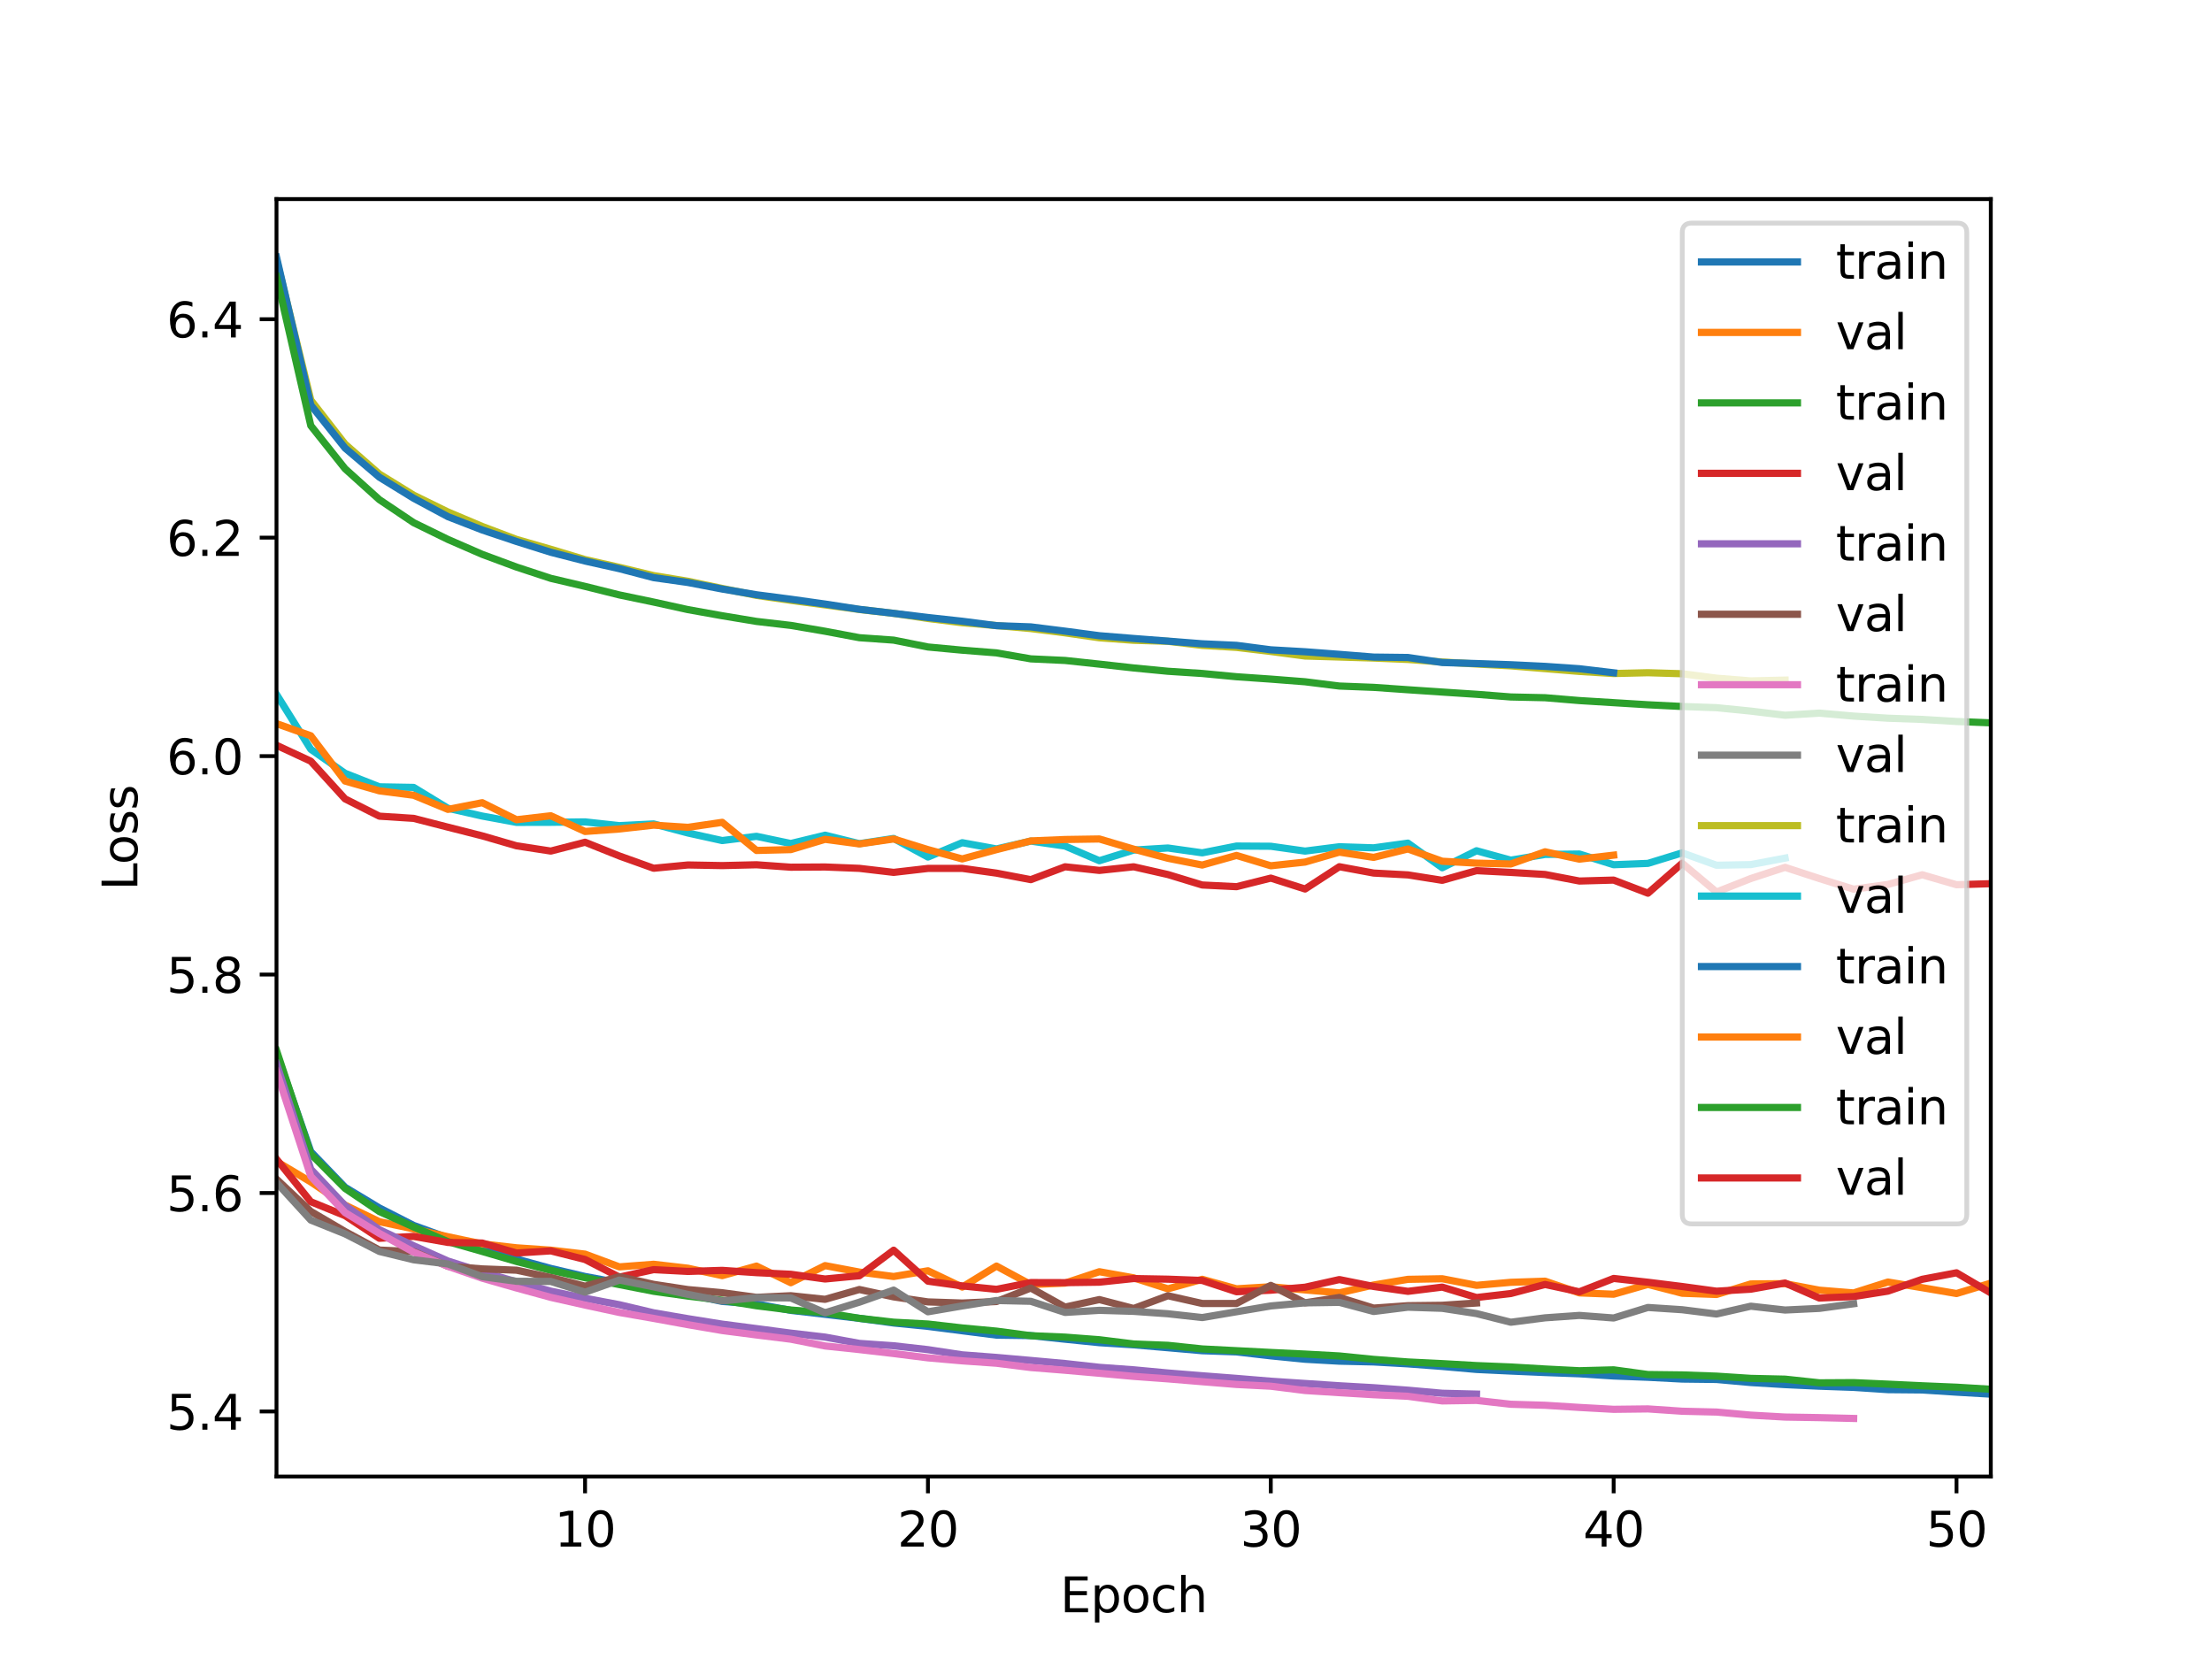 <?xml version="1.0" encoding="utf-8" standalone="no"?>
<!DOCTYPE svg PUBLIC "-//W3C//DTD SVG 1.1//EN"
  "http://www.w3.org/Graphics/SVG/1.1/DTD/svg11.dtd">
<svg xmlns:xlink="http://www.w3.org/1999/xlink" width="460.8pt" height="345.6pt" viewBox="0 0 460.8 345.6" xmlns="http://www.w3.org/2000/svg" version="1.1">
 <defs>
  <style type="text/css">*{stroke-linejoin: round; stroke-linecap: butt}</style>
 </defs>
 <g id="figure_1">
  <g id="patch_1">
   <path d="M 0 345.6 
L 460.8 345.6 
L 460.8 0 
L 0 0 
z
" style="fill: #ffffff"/>
  </g>
  <g id="axes_1">
   <g id="patch_2">
    <path d="M 57.6 307.584 
L 414.72 307.584 
L 414.72 41.472 
L 57.6 41.472 
z
" style="fill: #ffffff"/>
   </g>
   <g id="matplotlib.axis_1">
    <g id="xtick_1">
     <g id="line2d_1">
      <defs>
       <path id="m1dd652a144" d="M 0 0 
L 0 3.5 
" style="stroke: #000000; stroke-width: 0.8"/>
      </defs>
      <g>
       <use xlink:href="#m1dd652a144" x="121.882" y="307.584" style="stroke: #000000; stroke-width: 0.8"/>
      </g>
     </g>
     <g id="text_1">
      <!-- 10 -->
      <g transform="translate(115.519 322.182) scale(0.1 -0.1)">
       <defs>
        <path id="DejaVuSans-31" d="M 794 531 
L 1825 531 
L 1825 4091 
L 703 3866 
L 703 4441 
L 1819 4666 
L 2450 4666 
L 2450 531 
L 3481 531 
L 3481 0 
L 794 0 
L 794 531 
z
" transform="scale(0.016)"/>
        <path id="DejaVuSans-30" d="M 2034 4250 
Q 1547 4250 1301 3770 
Q 1056 3291 1056 2328 
Q 1056 1369 1301 889 
Q 1547 409 2034 409 
Q 2525 409 2770 889 
Q 3016 1369 3016 2328 
Q 3016 3291 2770 3770 
Q 2525 4250 2034 4250 
z
M 2034 4750 
Q 2819 4750 3233 4129 
Q 3647 3509 3647 2328 
Q 3647 1150 3233 529 
Q 2819 -91 2034 -91 
Q 1250 -91 836 529 
Q 422 1150 422 2328 
Q 422 3509 836 4129 
Q 1250 4750 2034 4750 
z
" transform="scale(0.016)"/>
       </defs>
       <use xlink:href="#DejaVuSans-31"/>
       <use xlink:href="#DejaVuSans-30" x="63.623"/>
      </g>
     </g>
    </g>
    <g id="xtick_2">
     <g id="line2d_2">
      <g>
       <use xlink:href="#m1dd652a144" x="193.306" y="307.584" style="stroke: #000000; stroke-width: 0.8"/>
      </g>
     </g>
     <g id="text_2">
      <!-- 20 -->
      <g transform="translate(186.943 322.182) scale(0.1 -0.1)">
       <defs>
        <path id="DejaVuSans-32" d="M 1228 531 
L 3431 531 
L 3431 0 
L 469 0 
L 469 531 
Q 828 903 1448 1529 
Q 2069 2156 2228 2338 
Q 2531 2678 2651 2914 
Q 2772 3150 2772 3378 
Q 2772 3750 2511 3984 
Q 2250 4219 1831 4219 
Q 1534 4219 1204 4116 
Q 875 4013 500 3803 
L 500 4441 
Q 881 4594 1212 4672 
Q 1544 4750 1819 4750 
Q 2544 4750 2975 4387 
Q 3406 4025 3406 3419 
Q 3406 3131 3298 2873 
Q 3191 2616 2906 2266 
Q 2828 2175 2409 1742 
Q 1991 1309 1228 531 
z
" transform="scale(0.016)"/>
       </defs>
       <use xlink:href="#DejaVuSans-32"/>
       <use xlink:href="#DejaVuSans-30" x="63.623"/>
      </g>
     </g>
    </g>
    <g id="xtick_3">
     <g id="line2d_3">
      <g>
       <use xlink:href="#m1dd652a144" x="264.73" y="307.584" style="stroke: #000000; stroke-width: 0.8"/>
      </g>
     </g>
     <g id="text_3">
      <!-- 30 -->
      <g transform="translate(258.367 322.182) scale(0.1 -0.1)">
       <defs>
        <path id="DejaVuSans-33" d="M 2597 2516 
Q 3050 2419 3304 2112 
Q 3559 1806 3559 1356 
Q 3559 666 3084 287 
Q 2609 -91 1734 -91 
Q 1441 -91 1130 -33 
Q 819 25 488 141 
L 488 750 
Q 750 597 1062 519 
Q 1375 441 1716 441 
Q 2309 441 2620 675 
Q 2931 909 2931 1356 
Q 2931 1769 2642 2001 
Q 2353 2234 1838 2234 
L 1294 2234 
L 1294 2753 
L 1863 2753 
Q 2328 2753 2575 2939 
Q 2822 3125 2822 3475 
Q 2822 3834 2567 4026 
Q 2313 4219 1838 4219 
Q 1578 4219 1281 4162 
Q 984 4106 628 3988 
L 628 4550 
Q 988 4650 1302 4700 
Q 1616 4750 1894 4750 
Q 2613 4750 3031 4423 
Q 3450 4097 3450 3541 
Q 3450 3153 3228 2886 
Q 3006 2619 2597 2516 
z
" transform="scale(0.016)"/>
       </defs>
       <use xlink:href="#DejaVuSans-33"/>
       <use xlink:href="#DejaVuSans-30" x="63.623"/>
      </g>
     </g>
    </g>
    <g id="xtick_4">
     <g id="line2d_4">
      <g>
       <use xlink:href="#m1dd652a144" x="336.154" y="307.584" style="stroke: #000000; stroke-width: 0.8"/>
      </g>
     </g>
     <g id="text_4">
      <!-- 40 -->
      <g transform="translate(329.791 322.182) scale(0.1 -0.1)">
       <defs>
        <path id="DejaVuSans-34" d="M 2419 4116 
L 825 1625 
L 2419 1625 
L 2419 4116 
z
M 2253 4666 
L 3047 4666 
L 3047 1625 
L 3713 1625 
L 3713 1100 
L 3047 1100 
L 3047 0 
L 2419 0 
L 2419 1100 
L 313 1100 
L 313 1709 
L 2253 4666 
z
" transform="scale(0.016)"/>
       </defs>
       <use xlink:href="#DejaVuSans-34"/>
       <use xlink:href="#DejaVuSans-30" x="63.623"/>
      </g>
     </g>
    </g>
    <g id="xtick_5">
     <g id="line2d_5">
      <g>
       <use xlink:href="#m1dd652a144" x="407.578" y="307.584" style="stroke: #000000; stroke-width: 0.8"/>
      </g>
     </g>
     <g id="text_5">
      <!-- 50 -->
      <g transform="translate(401.215 322.182) scale(0.1 -0.1)">
       <defs>
        <path id="DejaVuSans-35" d="M 691 4666 
L 3169 4666 
L 3169 4134 
L 1269 4134 
L 1269 2991 
Q 1406 3038 1543 3061 
Q 1681 3084 1819 3084 
Q 2600 3084 3056 2656 
Q 3513 2228 3513 1497 
Q 3513 744 3044 326 
Q 2575 -91 1722 -91 
Q 1428 -91 1123 -41 
Q 819 9 494 109 
L 494 744 
Q 775 591 1075 516 
Q 1375 441 1709 441 
Q 2250 441 2565 725 
Q 2881 1009 2881 1497 
Q 2881 1984 2565 2268 
Q 2250 2553 1709 2553 
Q 1456 2553 1204 2497 
Q 953 2441 691 2322 
L 691 4666 
z
" transform="scale(0.016)"/>
       </defs>
       <use xlink:href="#DejaVuSans-35"/>
       <use xlink:href="#DejaVuSans-30" x="63.623"/>
      </g>
     </g>
    </g>
    <g id="text_6">
     <!-- Epoch -->
     <g transform="translate(220.849 335.861) scale(0.1 -0.1)">
      <defs>
       <path id="DejaVuSans-45" d="M 628 4666 
L 3578 4666 
L 3578 4134 
L 1259 4134 
L 1259 2753 
L 3481 2753 
L 3481 2222 
L 1259 2222 
L 1259 531 
L 3634 531 
L 3634 0 
L 628 0 
L 628 4666 
z
" transform="scale(0.016)"/>
       <path id="DejaVuSans-70" d="M 1159 525 
L 1159 -1331 
L 581 -1331 
L 581 3500 
L 1159 3500 
L 1159 2969 
Q 1341 3281 1617 3432 
Q 1894 3584 2278 3584 
Q 2916 3584 3314 3078 
Q 3713 2572 3713 1747 
Q 3713 922 3314 415 
Q 2916 -91 2278 -91 
Q 1894 -91 1617 61 
Q 1341 213 1159 525 
z
M 3116 1747 
Q 3116 2381 2855 2742 
Q 2594 3103 2138 3103 
Q 1681 3103 1420 2742 
Q 1159 2381 1159 1747 
Q 1159 1113 1420 752 
Q 1681 391 2138 391 
Q 2594 391 2855 752 
Q 3116 1113 3116 1747 
z
" transform="scale(0.016)"/>
       <path id="DejaVuSans-6f" d="M 1959 3097 
Q 1497 3097 1228 2736 
Q 959 2375 959 1747 
Q 959 1119 1226 758 
Q 1494 397 1959 397 
Q 2419 397 2687 759 
Q 2956 1122 2956 1747 
Q 2956 2369 2687 2733 
Q 2419 3097 1959 3097 
z
M 1959 3584 
Q 2709 3584 3137 3096 
Q 3566 2609 3566 1747 
Q 3566 888 3137 398 
Q 2709 -91 1959 -91 
Q 1206 -91 779 398 
Q 353 888 353 1747 
Q 353 2609 779 3096 
Q 1206 3584 1959 3584 
z
" transform="scale(0.016)"/>
       <path id="DejaVuSans-63" d="M 3122 3366 
L 3122 2828 
Q 2878 2963 2633 3030 
Q 2388 3097 2138 3097 
Q 1578 3097 1268 2742 
Q 959 2388 959 1747 
Q 959 1106 1268 751 
Q 1578 397 2138 397 
Q 2388 397 2633 464 
Q 2878 531 3122 666 
L 3122 134 
Q 2881 22 2623 -34 
Q 2366 -91 2075 -91 
Q 1284 -91 818 406 
Q 353 903 353 1747 
Q 353 2603 823 3093 
Q 1294 3584 2113 3584 
Q 2378 3584 2631 3529 
Q 2884 3475 3122 3366 
z
" transform="scale(0.016)"/>
       <path id="DejaVuSans-68" d="M 3513 2113 
L 3513 0 
L 2938 0 
L 2938 2094 
Q 2938 2591 2744 2837 
Q 2550 3084 2163 3084 
Q 1697 3084 1428 2787 
Q 1159 2491 1159 1978 
L 1159 0 
L 581 0 
L 581 4863 
L 1159 4863 
L 1159 2956 
Q 1366 3272 1645 3428 
Q 1925 3584 2291 3584 
Q 2894 3584 3203 3211 
Q 3513 2838 3513 2113 
z
" transform="scale(0.016)"/>
      </defs>
      <use xlink:href="#DejaVuSans-45"/>
      <use xlink:href="#DejaVuSans-70" x="63.184"/>
      <use xlink:href="#DejaVuSans-6f" x="126.66"/>
      <use xlink:href="#DejaVuSans-63" x="187.842"/>
      <use xlink:href="#DejaVuSans-68" x="242.822"/>
     </g>
    </g>
   </g>
   <g id="matplotlib.axis_2">
    <g id="ytick_1">
     <g id="line2d_6">
      <defs>
       <path id="m02303b47ef" d="M 0 0 
L -3.5 0 
" style="stroke: #000000; stroke-width: 0.8"/>
      </defs>
      <g>
       <use xlink:href="#m02303b47ef" x="57.6" y="294.031" style="stroke: #000000; stroke-width: 0.8"/>
      </g>
     </g>
     <g id="text_7">
      <!-- 5.4 -->
      <g transform="translate(34.697 297.83) scale(0.1 -0.1)">
       <defs>
        <path id="DejaVuSans-2e" d="M 684 794 
L 1344 794 
L 1344 0 
L 684 0 
L 684 794 
z
" transform="scale(0.016)"/>
       </defs>
       <use xlink:href="#DejaVuSans-35"/>
       <use xlink:href="#DejaVuSans-2e" x="63.623"/>
       <use xlink:href="#DejaVuSans-34" x="95.41"/>
      </g>
     </g>
    </g>
    <g id="ytick_2">
     <g id="line2d_7">
      <g>
       <use xlink:href="#m02303b47ef" x="57.6" y="248.524" style="stroke: #000000; stroke-width: 0.8"/>
      </g>
     </g>
     <g id="text_8">
      <!-- 5.6 -->
      <g transform="translate(34.697 252.323) scale(0.1 -0.1)">
       <defs>
        <path id="DejaVuSans-36" d="M 2113 2584 
Q 1688 2584 1439 2293 
Q 1191 2003 1191 1497 
Q 1191 994 1439 701 
Q 1688 409 2113 409 
Q 2538 409 2786 701 
Q 3034 994 3034 1497 
Q 3034 2003 2786 2293 
Q 2538 2584 2113 2584 
z
M 3366 4563 
L 3366 3988 
Q 3128 4100 2886 4159 
Q 2644 4219 2406 4219 
Q 1781 4219 1451 3797 
Q 1122 3375 1075 2522 
Q 1259 2794 1537 2939 
Q 1816 3084 2150 3084 
Q 2853 3084 3261 2657 
Q 3669 2231 3669 1497 
Q 3669 778 3244 343 
Q 2819 -91 2113 -91 
Q 1303 -91 875 529 
Q 447 1150 447 2328 
Q 447 3434 972 4092 
Q 1497 4750 2381 4750 
Q 2619 4750 2861 4703 
Q 3103 4656 3366 4563 
z
" transform="scale(0.016)"/>
       </defs>
       <use xlink:href="#DejaVuSans-35"/>
       <use xlink:href="#DejaVuSans-2e" x="63.623"/>
       <use xlink:href="#DejaVuSans-36" x="95.41"/>
      </g>
     </g>
    </g>
    <g id="ytick_3">
     <g id="line2d_8">
      <g>
       <use xlink:href="#m02303b47ef" x="57.6" y="203.017" style="stroke: #000000; stroke-width: 0.8"/>
      </g>
     </g>
     <g id="text_9">
      <!-- 5.8 -->
      <g transform="translate(34.697 206.816) scale(0.1 -0.1)">
       <defs>
        <path id="DejaVuSans-38" d="M 2034 2216 
Q 1584 2216 1326 1975 
Q 1069 1734 1069 1313 
Q 1069 891 1326 650 
Q 1584 409 2034 409 
Q 2484 409 2743 651 
Q 3003 894 3003 1313 
Q 3003 1734 2745 1975 
Q 2488 2216 2034 2216 
z
M 1403 2484 
Q 997 2584 770 2862 
Q 544 3141 544 3541 
Q 544 4100 942 4425 
Q 1341 4750 2034 4750 
Q 2731 4750 3128 4425 
Q 3525 4100 3525 3541 
Q 3525 3141 3298 2862 
Q 3072 2584 2669 2484 
Q 3125 2378 3379 2068 
Q 3634 1759 3634 1313 
Q 3634 634 3220 271 
Q 2806 -91 2034 -91 
Q 1263 -91 848 271 
Q 434 634 434 1313 
Q 434 1759 690 2068 
Q 947 2378 1403 2484 
z
M 1172 3481 
Q 1172 3119 1398 2916 
Q 1625 2713 2034 2713 
Q 2441 2713 2670 2916 
Q 2900 3119 2900 3481 
Q 2900 3844 2670 4047 
Q 2441 4250 2034 4250 
Q 1625 4250 1398 4047 
Q 1172 3844 1172 3481 
z
" transform="scale(0.016)"/>
       </defs>
       <use xlink:href="#DejaVuSans-35"/>
       <use xlink:href="#DejaVuSans-2e" x="63.623"/>
       <use xlink:href="#DejaVuSans-38" x="95.41"/>
      </g>
     </g>
    </g>
    <g id="ytick_4">
     <g id="line2d_9">
      <g>
       <use xlink:href="#m02303b47ef" x="57.6" y="157.51" style="stroke: #000000; stroke-width: 0.8"/>
      </g>
     </g>
     <g id="text_10">
      <!-- 6.0 -->
      <g transform="translate(34.697 161.31) scale(0.1 -0.1)">
       <use xlink:href="#DejaVuSans-36"/>
       <use xlink:href="#DejaVuSans-2e" x="63.623"/>
       <use xlink:href="#DejaVuSans-30" x="95.41"/>
      </g>
     </g>
    </g>
    <g id="ytick_5">
     <g id="line2d_10">
      <g>
       <use xlink:href="#m02303b47ef" x="57.6" y="112.003" style="stroke: #000000; stroke-width: 0.8"/>
      </g>
     </g>
     <g id="text_11">
      <!-- 6.2 -->
      <g transform="translate(34.697 115.803) scale(0.1 -0.1)">
       <use xlink:href="#DejaVuSans-36"/>
       <use xlink:href="#DejaVuSans-2e" x="63.623"/>
       <use xlink:href="#DejaVuSans-32" x="95.41"/>
      </g>
     </g>
    </g>
    <g id="ytick_6">
     <g id="line2d_11">
      <g>
       <use xlink:href="#m02303b47ef" x="57.6" y="66.496" style="stroke: #000000; stroke-width: 0.8"/>
      </g>
     </g>
     <g id="text_12">
      <!-- 6.4 -->
      <g transform="translate(34.697 70.296) scale(0.1 -0.1)">
       <use xlink:href="#DejaVuSans-36"/>
       <use xlink:href="#DejaVuSans-2e" x="63.623"/>
       <use xlink:href="#DejaVuSans-34" x="95.41"/>
      </g>
     </g>
    </g>
    <g id="text_13">
     <!-- Loss -->
     <g transform="translate(28.617 185.495) rotate(-90) scale(0.1 -0.1)">
      <defs>
       <path id="DejaVuSans-4c" d="M 628 4666 
L 1259 4666 
L 1259 531 
L 3531 531 
L 3531 0 
L 628 0 
L 628 4666 
z
" transform="scale(0.016)"/>
       <path id="DejaVuSans-73" d="M 2834 3397 
L 2834 2853 
Q 2591 2978 2328 3040 
Q 2066 3103 1784 3103 
Q 1356 3103 1142 2972 
Q 928 2841 928 2578 
Q 928 2378 1081 2264 
Q 1234 2150 1697 2047 
L 1894 2003 
Q 2506 1872 2764 1633 
Q 3022 1394 3022 966 
Q 3022 478 2636 193 
Q 2250 -91 1575 -91 
Q 1294 -91 989 -36 
Q 684 19 347 128 
L 347 722 
Q 666 556 975 473 
Q 1284 391 1588 391 
Q 1994 391 2212 530 
Q 2431 669 2431 922 
Q 2431 1156 2273 1281 
Q 2116 1406 1581 1522 
L 1381 1569 
Q 847 1681 609 1914 
Q 372 2147 372 2553 
Q 372 3047 722 3315 
Q 1072 3584 1716 3584 
Q 2034 3584 2315 3537 
Q 2597 3491 2834 3397 
z
" transform="scale(0.016)"/>
      </defs>
      <use xlink:href="#DejaVuSans-4c"/>
      <use xlink:href="#DejaVuSans-6f" x="53.963"/>
      <use xlink:href="#DejaVuSans-73" x="115.145"/>
      <use xlink:href="#DejaVuSans-73" x="167.244"/>
     </g>
    </g>
   </g>
   <g id="line2d_12">
    <path d="M 57.6 219.368 
L 64.742 239.911 
L 71.885 247.333 
L 79.027 251.635 
L 86.17 255.275 
L 93.312 257.868 
L 100.454 260.39 
L 107.597 262.282 
L 114.739 264.238 
L 121.882 265.915 
L 129.024 267.245 
L 136.166 268.649 
L 143.309 269.632 
L 150.451 271.111 
L 157.594 271.647 
L 164.736 272.975 
L 171.878 273.799 
L 179.021 274.64 
L 186.163 275.604 
L 193.306 276.309 
L 200.448 277.224 
L 207.59 278.132 
L 214.733 278.232 
L 221.875 278.982 
L 229.018 279.704 
L 236.16 280.151 
L 243.302 280.757 
L 250.445 281.379 
L 257.587 281.625 
L 264.73 282.446 
L 271.872 283.156 
L 279.014 283.556 
L 286.157 283.717 
L 293.299 284.117 
L 300.442 284.652 
L 307.584 285.279 
L 314.726 285.614 
L 321.869 285.922 
L 329.011 286.183 
L 336.154 286.642 
L 343.296 286.912 
L 350.438 287.282 
L 357.581 287.366 
L 364.723 288.006 
L 371.866 288.437 
L 379.008 288.768 
L 386.15 289.017 
L 393.293 289.486 
L 400.435 289.551 
L 407.578 290.011 
L 414.72 290.422 
L 421.862 290.46 
L 429.005 290.886 
" clip-path="url(#pe1a568d108)" style="fill: none; stroke: #1f77b4; stroke-width: 1.5; stroke-linecap: square"/>
   </g>
   <g id="line2d_13">
    <path d="M 57.6 241.953 
L 64.742 246.217 
L 71.885 251.048 
L 79.027 254.503 
L 86.17 256.007 
L 93.312 257.635 
L 100.454 259.135 
L 107.597 259.938 
L 114.739 260.433 
L 121.882 261.257 
L 129.024 263.911 
L 136.166 263.372 
L 143.309 264.196 
L 150.451 265.735 
L 157.594 263.752 
L 164.736 267.213 
L 171.878 263.649 
L 179.021 264.994 
L 186.163 265.919 
L 193.306 264.725 
L 200.448 268.122 
L 207.59 263.747 
L 214.733 267.599 
L 221.875 267.293 
L 229.018 264.921 
L 236.16 266.195 
L 243.302 268.486 
L 250.445 266.504 
L 257.587 268.479 
L 264.73 268.052 
L 271.872 268.711 
L 279.014 269.326 
L 286.157 267.691 
L 293.299 266.511 
L 300.442 266.386 
L 307.584 267.756 
L 314.726 267.129 
L 321.869 266.894 
L 329.011 269.332 
L 336.154 269.61 
L 343.296 267.564 
L 350.438 269.409 
L 357.581 269.663 
L 364.723 267.47 
L 371.866 267.41 
L 379.008 268.769 
L 386.15 269.341 
L 393.293 267.071 
L 400.435 268.253 
L 407.578 269.467 
L 414.72 267.301 
L 421.862 265.19 
L 429.005 269.369 
" clip-path="url(#pe1a568d108)" style="fill: none; stroke: #ff7f0e; stroke-width: 1.5; stroke-linecap: square"/>
   </g>
   <g id="line2d_14">
    <path d="M 57.6 218.842 
L 64.742 240.391 
L 71.885 247.57 
L 79.027 252.385 
L 86.17 255.601 
L 93.312 258.663 
L 100.454 260.698 
L 107.597 262.787 
L 114.739 264.63 
L 121.882 266.177 
L 129.024 267.606 
L 136.166 268.999 
L 143.309 269.999 
L 150.451 270.861 
L 157.594 272.013 
L 164.736 272.902 
L 171.878 273.463 
L 179.021 274.628 
L 186.163 275.437 
L 193.306 275.819 
L 200.448 276.638 
L 207.59 277.299 
L 214.733 278.251 
L 221.875 278.548 
L 229.018 279.091 
L 236.16 279.974 
L 243.302 280.257 
L 250.445 281.009 
L 257.587 281.374 
L 264.73 281.741 
L 271.872 282.081 
L 279.014 282.47 
L 286.157 283.185 
L 293.299 283.722 
L 300.442 284.067 
L 307.584 284.476 
L 314.726 284.768 
L 321.869 285.188 
L 329.011 285.549 
L 336.154 285.362 
L 343.296 286.341 
L 350.438 286.426 
L 357.581 286.676 
L 364.723 287.14 
L 371.866 287.302 
L 379.008 288.069 
L 386.15 288.027 
L 393.293 288.345 
L 400.435 288.682 
L 407.578 288.98 
L 414.72 289.41 
L 421.862 289.462 
L 429.005 289.807 
L 436.147 289.802 
L 443.29 290.484 
L 450.432 290.402 
" clip-path="url(#pe1a568d108)" style="fill: none; stroke: #2ca02c; stroke-width: 1.5; stroke-linecap: square"/>
   </g>
   <g id="line2d_15">
    <path d="M 57.6 241.467 
L 64.742 250.344 
L 71.885 253.246 
L 79.027 257.958 
L 86.17 257.564 
L 93.312 258.825 
L 100.454 258.945 
L 107.597 261.028 
L 114.739 260.578 
L 121.882 262.377 
L 129.024 266.05 
L 136.166 264.49 
L 143.309 264.863 
L 150.451 264.64 
L 157.594 265.118 
L 164.736 265.455 
L 171.878 266.437 
L 179.021 265.759 
L 186.163 260.44 
L 193.306 266.893 
L 200.448 267.879 
L 207.59 268.59 
L 214.733 267.181 
L 221.875 267.199 
L 229.018 267.099 
L 236.16 266.346 
L 243.302 266.476 
L 250.445 266.743 
L 257.587 269.093 
L 264.73 268.775 
L 271.872 268.15 
L 279.014 266.556 
L 286.157 267.995 
L 293.299 269.011 
L 300.442 268.126 
L 307.584 270.297 
L 314.726 269.468 
L 321.869 267.58 
L 329.011 269.11 
L 336.154 266.323 
L 343.296 267.116 
L 350.438 268.004 
L 357.581 268.979 
L 364.723 268.563 
L 371.866 267.279 
L 379.008 270.407 
L 386.15 270.1 
L 393.293 268.965 
L 400.435 266.5 
L 407.578 265.146 
L 414.72 269.338 
L 421.862 269.952 
L 429.005 267.188 
L 436.147 269.769 
L 443.29 268.194 
L 450.432 267.296 
" clip-path="url(#pe1a568d108)" style="fill: none; stroke: #d62728; stroke-width: 1.5; stroke-linecap: square"/>
   </g>
   <g id="line2d_16">
    <path d="M 57.6 221.575 
L 64.742 243.568 
L 71.885 251.145 
L 79.027 256.167 
L 86.17 259.517 
L 93.312 262.693 
L 100.454 264.964 
L 107.597 267.021 
L 114.739 268.971 
L 121.882 270.453 
L 129.024 271.796 
L 136.166 273.481 
L 143.309 274.705 
L 150.451 275.844 
L 157.594 276.773 
L 164.736 277.714 
L 171.878 278.543 
L 179.021 279.853 
L 186.163 280.349 
L 193.306 281.155 
L 200.448 282.236 
L 207.59 282.778 
L 214.733 283.404 
L 221.875 284.047 
L 229.018 284.839 
L 236.16 285.355 
L 243.302 286.02 
L 250.445 286.596 
L 257.587 287.143 
L 264.73 287.733 
L 271.872 288.202 
L 279.014 288.677 
L 286.157 289.084 
L 293.299 289.605 
L 300.442 290.24 
L 307.584 290.415 
" clip-path="url(#pe1a568d108)" style="fill: none; stroke: #9467bd; stroke-width: 1.5; stroke-linecap: square"/>
   </g>
   <g id="line2d_17">
    <path d="M 57.6 245.641 
L 64.742 252.358 
L 71.885 256.553 
L 79.027 260.41 
L 86.17 260.728 
L 93.312 263.783 
L 100.454 264.334 
L 107.597 264.604 
L 114.739 266.125 
L 121.882 267.932 
L 129.024 265.951 
L 136.166 267.554 
L 143.309 268.645 
L 150.451 269.295 
L 157.594 270.261 
L 164.736 269.921 
L 171.878 270.674 
L 179.021 268.629 
L 186.163 270.163 
L 193.306 271.211 
L 200.448 271.447 
L 207.59 271.132 
L 214.733 268.318 
L 221.875 272.292 
L 229.018 270.726 
L 236.16 272.581 
L 243.302 269.928 
L 250.445 271.536 
L 257.587 271.538 
L 264.73 267.77 
L 271.872 271.398 
L 279.014 270.283 
L 286.157 272.501 
L 293.299 271.999 
L 300.442 271.914 
L 307.584 271.442 
" clip-path="url(#pe1a568d108)" style="fill: none; stroke: #8c564b; stroke-width: 1.5; stroke-linecap: square"/>
   </g>
   <g id="line2d_18">
    <path d="M 57.6 223.202 
L 64.742 245.041 
L 71.885 252.612 
L 79.027 256.947 
L 86.17 260.836 
L 93.312 263.798 
L 100.454 266.27 
L 107.597 268.311 
L 114.739 270.267 
L 121.882 271.874 
L 129.024 273.41 
L 136.166 274.651 
L 143.309 275.953 
L 150.451 277.174 
L 157.594 278.098 
L 164.736 278.979 
L 171.878 280.389 
L 179.021 281.142 
L 186.163 281.966 
L 193.306 282.866 
L 200.448 283.488 
L 207.59 283.986 
L 214.733 284.881 
L 221.875 285.448 
L 229.018 286.076 
L 236.16 286.723 
L 243.302 287.243 
L 250.445 287.833 
L 257.587 288.408 
L 264.73 288.773 
L 271.872 289.668 
L 279.014 290.117 
L 286.157 290.545 
L 293.299 290.873 
L 300.442 291.837 
L 307.584 291.728 
L 314.726 292.533 
L 321.869 292.745 
L 329.011 293.192 
L 336.154 293.586 
L 343.296 293.501 
L 350.438 293.986 
L 357.581 294.157 
L 364.723 294.798 
L 371.866 295.197 
L 379.008 295.315 
L 386.15 295.488 
" clip-path="url(#pe1a568d108)" style="fill: none; stroke: #e377c2; stroke-width: 1.5; stroke-linecap: square"/>
   </g>
   <g id="line2d_19">
    <path d="M 57.6 246.353 
L 64.742 254.165 
L 71.885 257.037 
L 79.027 260.698 
L 86.17 262.435 
L 93.312 263.308 
L 100.454 265.954 
L 107.597 266.916 
L 114.739 266.947 
L 121.882 269.183 
L 129.024 266.659 
L 136.166 268.081 
L 143.309 269.649 
L 150.451 271.007 
L 157.594 270.325 
L 164.736 270.384 
L 171.878 273.477 
L 179.021 271.269 
L 186.163 268.753 
L 193.306 273.268 
L 200.448 272.048 
L 207.59 270.918 
L 214.733 271.084 
L 221.875 273.402 
L 229.018 272.965 
L 236.16 273.177 
L 243.302 273.681 
L 250.445 274.473 
L 257.587 273.262 
L 264.73 272.051 
L 271.872 271.41 
L 279.014 271.301 
L 286.157 273.205 
L 293.299 272.312 
L 300.442 272.547 
L 307.584 273.642 
L 314.726 275.444 
L 321.869 274.527 
L 329.011 274.025 
L 336.154 274.562 
L 343.296 272.37 
L 350.438 272.839 
L 357.581 273.732 
L 364.723 272.105 
L 371.866 272.902 
L 379.008 272.56 
L 386.15 271.595 
" clip-path="url(#pe1a568d108)" style="fill: none; stroke: #7f7f7f; stroke-width: 1.5; stroke-linecap: square"/>
   </g>
   <g id="line2d_20">
    <path d="M 57.6 54.044 
L 64.742 83.34 
L 71.885 92.513 
L 79.027 98.752 
L 86.17 103.155 
L 93.312 106.655 
L 100.454 109.667 
L 107.597 112.368 
L 114.739 114.424 
L 121.882 116.573 
L 129.024 118.19 
L 136.166 119.908 
L 143.309 121.086 
L 150.451 122.583 
L 157.594 124.034 
L 164.736 125.062 
L 171.878 126.011 
L 179.021 126.968 
L 186.163 127.771 
L 193.306 128.84 
L 200.448 129.727 
L 207.59 130.319 
L 214.733 130.939 
L 221.875 131.834 
L 229.018 132.862 
L 236.16 133.385 
L 243.302 133.593 
L 250.445 134.446 
L 257.587 134.865 
L 264.73 135.713 
L 271.872 136.661 
L 279.014 136.869 
L 286.157 137.083 
L 293.299 137.375 
L 300.442 137.904 
L 307.584 138.324 
L 314.726 138.71 
L 321.869 139.286 
L 329.011 139.87 
L 336.154 140.308 
L 343.296 140.139 
L 350.438 140.352 
L 357.581 141.277 
L 364.723 141.843 
L 371.866 141.679 
" clip-path="url(#pe1a568d108)" style="fill: none; stroke: #bcbd22; stroke-width: 1.5; stroke-linecap: square"/>
   </g>
   <g id="line2d_21">
    <path d="M 57.6 144.651 
L 64.742 156.088 
L 71.885 161.09 
L 79.027 163.907 
L 86.17 164.031 
L 93.312 168.38 
L 100.454 169.999 
L 107.597 171.317 
L 114.739 171.3 
L 121.882 171.215 
L 129.024 171.997 
L 136.166 171.638 
L 143.309 173.528 
L 150.451 175.103 
L 157.594 174.219 
L 164.736 175.719 
L 171.878 173.987 
L 179.021 175.751 
L 186.163 174.665 
L 193.306 178.54 
L 200.448 175.549 
L 207.59 176.844 
L 214.733 175.216 
L 221.875 176.246 
L 229.018 179.302 
L 236.16 177.084 
L 243.302 176.655 
L 250.445 177.661 
L 257.587 176.248 
L 264.73 176.292 
L 271.872 177.299 
L 279.014 176.391 
L 286.157 176.619 
L 293.299 175.641 
L 300.442 180.769 
L 307.584 177.226 
L 314.726 179.184 
L 321.869 177.996 
L 329.011 177.909 
L 336.154 180.139 
L 343.296 179.859 
L 350.438 177.665 
L 357.581 180.246 
L 364.723 180.113 
L 371.866 178.76 
" clip-path="url(#pe1a568d108)" style="fill: none; stroke: #17becf; stroke-width: 1.5; stroke-linecap: square"/>
   </g>
   <g id="line2d_22">
    <path d="M 57.6 53.568 
L 64.742 84.371 
L 71.885 93.337 
L 79.027 99.408 
L 86.17 103.799 
L 93.312 107.629 
L 100.454 110.401 
L 107.597 112.799 
L 114.739 115.046 
L 121.882 116.874 
L 129.024 118.468 
L 136.166 120.334 
L 143.309 121.342 
L 150.451 122.708 
L 157.594 123.901 
L 164.736 124.831 
L 171.878 125.835 
L 179.021 126.933 
L 186.163 127.773 
L 193.306 128.635 
L 200.448 129.417 
L 207.59 130.336 
L 214.733 130.59 
L 221.875 131.483 
L 229.018 132.432 
L 236.16 133.008 
L 243.302 133.554 
L 250.445 134.113 
L 257.587 134.438 
L 264.73 135.368 
L 271.872 135.773 
L 279.014 136.313 
L 286.157 136.882 
L 293.299 136.968 
L 300.442 138.012 
L 307.584 138.23 
L 314.726 138.473 
L 321.869 138.819 
L 329.011 139.309 
L 336.154 140.154 
" clip-path="url(#pe1a568d108)" style="fill: none; stroke: #1f77b4; stroke-width: 1.5; stroke-linecap: square"/>
   </g>
   <g id="line2d_23">
    <path d="M 57.6 150.742 
L 64.742 153.272 
L 71.885 162.707 
L 79.027 164.747 
L 86.17 165.666 
L 93.312 168.61 
L 100.454 167.214 
L 107.597 170.761 
L 114.739 169.94 
L 121.882 173.21 
L 129.024 172.691 
L 136.166 171.892 
L 143.309 172.35 
L 150.451 171.305 
L 157.594 177.167 
L 164.736 176.99 
L 171.878 174.846 
L 179.021 175.803 
L 186.163 174.773 
L 193.306 176.987 
L 200.448 178.93 
L 207.59 176.994 
L 214.733 175.177 
L 221.875 174.883 
L 229.018 174.774 
L 236.16 176.889 
L 243.302 178.797 
L 250.445 180.204 
L 257.587 178.202 
L 264.73 180.355 
L 271.872 179.587 
L 279.014 177.517 
L 286.157 178.608 
L 293.299 176.856 
L 300.442 179.413 
L 307.584 179.81 
L 314.726 179.981 
L 321.869 177.444 
L 329.011 178.977 
L 336.154 178.143 
" clip-path="url(#pe1a568d108)" style="fill: none; stroke: #ff7f0e; stroke-width: 1.5; stroke-linecap: square"/>
   </g>
   <g id="line2d_24">
    <path d="M 57.6 57.61 
L 64.742 88.667 
L 71.885 97.645 
L 79.027 104.087 
L 86.17 108.882 
L 93.312 112.372 
L 100.454 115.48 
L 107.597 118.129 
L 114.739 120.479 
L 121.882 122.156 
L 129.024 123.934 
L 136.166 125.422 
L 143.309 126.995 
L 150.451 128.271 
L 157.594 129.454 
L 164.736 130.283 
L 171.878 131.501 
L 179.021 132.844 
L 186.163 133.348 
L 193.306 134.778 
L 200.448 135.444 
L 207.59 136.005 
L 214.733 137.253 
L 221.875 137.585 
L 229.018 138.351 
L 236.16 139.147 
L 243.302 139.836 
L 250.445 140.3 
L 257.587 140.976 
L 264.73 141.47 
L 271.872 142.024 
L 279.014 142.915 
L 286.157 143.19 
L 293.299 143.687 
L 300.442 144.167 
L 307.584 144.634 
L 314.726 145.191 
L 321.869 145.348 
L 329.011 145.94 
L 336.154 146.378 
L 343.296 146.817 
L 350.438 147.174 
L 357.581 147.422 
L 364.723 148.135 
L 371.866 148.996 
L 379.008 148.558 
L 386.15 149.176 
L 393.293 149.617 
L 400.435 149.869 
L 407.578 150.298 
L 414.72 150.584 
" clip-path="url(#pe1a568d108)" style="fill: none; stroke: #2ca02c; stroke-width: 1.5; stroke-linecap: square"/>
   </g>
   <g id="line2d_25">
    <path d="M 57.6 155.252 
L 64.742 158.569 
L 71.885 166.423 
L 79.027 170.023 
L 86.17 170.482 
L 93.312 172.314 
L 100.454 174.124 
L 107.597 176.197 
L 114.739 177.293 
L 121.882 175.452 
L 129.024 178.312 
L 136.166 180.873 
L 143.309 180.187 
L 150.451 180.318 
L 157.594 180.146 
L 164.736 180.654 
L 171.878 180.61 
L 179.021 180.894 
L 186.163 181.732 
L 193.306 180.909 
L 200.448 180.897 
L 207.59 181.889 
L 214.733 183.247 
L 221.875 180.566 
L 229.018 181.324 
L 236.16 180.568 
L 243.302 182.184 
L 250.445 184.36 
L 257.587 184.714 
L 264.73 182.926 
L 271.872 185.198 
L 279.014 180.552 
L 286.157 181.874 
L 293.299 182.258 
L 300.442 183.389 
L 307.584 181.373 
L 314.726 181.737 
L 321.869 182.168 
L 329.011 183.533 
L 336.154 183.338 
L 343.296 186.069 
L 350.438 179.833 
L 357.581 185.832 
L 364.723 183.014 
L 371.866 180.683 
L 379.008 183.015 
L 386.15 185.237 
L 393.293 184.243 
L 400.435 182.229 
L 407.578 184.306 
L 414.72 184.087 
" clip-path="url(#pe1a568d108)" style="fill: none; stroke: #d62728; stroke-width: 1.5; stroke-linecap: square"/>
   </g>
   <g id="patch_3">
    <path d="M 57.6 307.584 
L 57.6 41.472 
" style="fill: none; stroke: #000000; stroke-width: 0.8; stroke-linejoin: miter; stroke-linecap: square"/>
   </g>
   <g id="patch_4">
    <path d="M 414.72 307.584 
L 414.72 41.472 
" style="fill: none; stroke: #000000; stroke-width: 0.8; stroke-linejoin: miter; stroke-linecap: square"/>
   </g>
   <g id="patch_5">
    <path d="M 57.6 307.584 
L 414.72 307.584 
" style="fill: none; stroke: #000000; stroke-width: 0.8; stroke-linejoin: miter; stroke-linecap: square"/>
   </g>
   <g id="patch_6">
    <path d="M 57.6 41.472 
L 414.72 41.472 
" style="fill: none; stroke: #000000; stroke-width: 0.8; stroke-linejoin: miter; stroke-linecap: square"/>
   </g>
   <g id="legend_1">
    <g id="patch_7">
     <path d="M 352.445 254.966 
L 407.72 254.966 
Q 409.72 254.966 409.72 252.966 
L 409.72 48.472 
Q 409.72 46.472 407.72 46.472 
L 352.445 46.472 
Q 350.445 46.472 350.445 48.472 
L 350.445 252.966 
Q 350.445 254.966 352.445 254.966 
z
" style="fill: #ffffff; opacity: 0.8; stroke: #cccccc; stroke-linejoin: miter"/>
    </g>
    <g id="line2d_26">
     <path d="M 354.445 54.57 
L 364.445 54.57 
L 374.445 54.57 
" style="fill: none; stroke: #1f77b4; stroke-width: 1.5; stroke-linecap: square"/>
    </g>
    <g id="text_14">
     <!-- train -->
     <g transform="translate(382.445 58.07) scale(0.1 -0.1)">
      <defs>
       <path id="DejaVuSans-74" d="M 1172 4494 
L 1172 3500 
L 2356 3500 
L 2356 3053 
L 1172 3053 
L 1172 1153 
Q 1172 725 1289 603 
Q 1406 481 1766 481 
L 2356 481 
L 2356 0 
L 1766 0 
Q 1100 0 847 248 
Q 594 497 594 1153 
L 594 3053 
L 172 3053 
L 172 3500 
L 594 3500 
L 594 4494 
L 1172 4494 
z
" transform="scale(0.016)"/>
       <path id="DejaVuSans-72" d="M 2631 2963 
Q 2534 3019 2420 3045 
Q 2306 3072 2169 3072 
Q 1681 3072 1420 2755 
Q 1159 2438 1159 1844 
L 1159 0 
L 581 0 
L 581 3500 
L 1159 3500 
L 1159 2956 
Q 1341 3275 1631 3429 
Q 1922 3584 2338 3584 
Q 2397 3584 2469 3576 
Q 2541 3569 2628 3553 
L 2631 2963 
z
" transform="scale(0.016)"/>
       <path id="DejaVuSans-61" d="M 2194 1759 
Q 1497 1759 1228 1600 
Q 959 1441 959 1056 
Q 959 750 1161 570 
Q 1363 391 1709 391 
Q 2188 391 2477 730 
Q 2766 1069 2766 1631 
L 2766 1759 
L 2194 1759 
z
M 3341 1997 
L 3341 0 
L 2766 0 
L 2766 531 
Q 2569 213 2275 61 
Q 1981 -91 1556 -91 
Q 1019 -91 701 211 
Q 384 513 384 1019 
Q 384 1609 779 1909 
Q 1175 2209 1959 2209 
L 2766 2209 
L 2766 2266 
Q 2766 2663 2505 2880 
Q 2244 3097 1772 3097 
Q 1472 3097 1187 3025 
Q 903 2953 641 2809 
L 641 3341 
Q 956 3463 1253 3523 
Q 1550 3584 1831 3584 
Q 2591 3584 2966 3190 
Q 3341 2797 3341 1997 
z
" transform="scale(0.016)"/>
       <path id="DejaVuSans-69" d="M 603 3500 
L 1178 3500 
L 1178 0 
L 603 0 
L 603 3500 
z
M 603 4863 
L 1178 4863 
L 1178 4134 
L 603 4134 
L 603 4863 
z
" transform="scale(0.016)"/>
       <path id="DejaVuSans-6e" d="M 3513 2113 
L 3513 0 
L 2938 0 
L 2938 2094 
Q 2938 2591 2744 2837 
Q 2550 3084 2163 3084 
Q 1697 3084 1428 2787 
Q 1159 2491 1159 1978 
L 1159 0 
L 581 0 
L 581 3500 
L 1159 3500 
L 1159 2956 
Q 1366 3272 1645 3428 
Q 1925 3584 2291 3584 
Q 2894 3584 3203 3211 
Q 3513 2838 3513 2113 
z
" transform="scale(0.016)"/>
      </defs>
      <use xlink:href="#DejaVuSans-74"/>
      <use xlink:href="#DejaVuSans-72" x="39.209"/>
      <use xlink:href="#DejaVuSans-61" x="80.322"/>
      <use xlink:href="#DejaVuSans-69" x="141.602"/>
      <use xlink:href="#DejaVuSans-6e" x="169.385"/>
     </g>
    </g>
    <g id="line2d_27">
     <path d="M 354.445 69.249 
L 364.445 69.249 
L 374.445 69.249 
" style="fill: none; stroke: #ff7f0e; stroke-width: 1.5; stroke-linecap: square"/>
    </g>
    <g id="text_15">
     <!-- val -->
     <g transform="translate(382.445 72.749) scale(0.1 -0.1)">
      <defs>
       <path id="DejaVuSans-76" d="M 191 3500 
L 800 3500 
L 1894 563 
L 2988 3500 
L 3597 3500 
L 2284 0 
L 1503 0 
L 191 3500 
z
" transform="scale(0.016)"/>
       <path id="DejaVuSans-6c" d="M 603 4863 
L 1178 4863 
L 1178 0 
L 603 0 
L 603 4863 
z
" transform="scale(0.016)"/>
      </defs>
      <use xlink:href="#DejaVuSans-76"/>
      <use xlink:href="#DejaVuSans-61" x="59.18"/>
      <use xlink:href="#DejaVuSans-6c" x="120.459"/>
     </g>
    </g>
    <g id="line2d_28">
     <path d="M 354.445 83.927 
L 364.445 83.927 
L 374.445 83.927 
" style="fill: none; stroke: #2ca02c; stroke-width: 1.5; stroke-linecap: square"/>
    </g>
    <g id="text_16">
     <!-- train -->
     <g transform="translate(382.445 87.427) scale(0.1 -0.1)">
      <use xlink:href="#DejaVuSans-74"/>
      <use xlink:href="#DejaVuSans-72" x="39.209"/>
      <use xlink:href="#DejaVuSans-61" x="80.322"/>
      <use xlink:href="#DejaVuSans-69" x="141.602"/>
      <use xlink:href="#DejaVuSans-6e" x="169.385"/>
     </g>
    </g>
    <g id="line2d_29">
     <path d="M 354.445 98.605 
L 364.445 98.605 
L 374.445 98.605 
" style="fill: none; stroke: #d62728; stroke-width: 1.5; stroke-linecap: square"/>
    </g>
    <g id="text_17">
     <!-- val -->
     <g transform="translate(382.445 102.105) scale(0.1 -0.1)">
      <use xlink:href="#DejaVuSans-76"/>
      <use xlink:href="#DejaVuSans-61" x="59.18"/>
      <use xlink:href="#DejaVuSans-6c" x="120.459"/>
     </g>
    </g>
    <g id="line2d_30">
     <path d="M 354.445 113.283 
L 364.445 113.283 
L 374.445 113.283 
" style="fill: none; stroke: #9467bd; stroke-width: 1.5; stroke-linecap: square"/>
    </g>
    <g id="text_18">
     <!-- train -->
     <g transform="translate(382.445 116.783) scale(0.1 -0.1)">
      <use xlink:href="#DejaVuSans-74"/>
      <use xlink:href="#DejaVuSans-72" x="39.209"/>
      <use xlink:href="#DejaVuSans-61" x="80.322"/>
      <use xlink:href="#DejaVuSans-69" x="141.602"/>
      <use xlink:href="#DejaVuSans-6e" x="169.385"/>
     </g>
    </g>
    <g id="line2d_31">
     <path d="M 354.445 127.961 
L 364.445 127.961 
L 374.445 127.961 
" style="fill: none; stroke: #8c564b; stroke-width: 1.5; stroke-linecap: square"/>
    </g>
    <g id="text_19">
     <!-- val -->
     <g transform="translate(382.445 131.461) scale(0.1 -0.1)">
      <use xlink:href="#DejaVuSans-76"/>
      <use xlink:href="#DejaVuSans-61" x="59.18"/>
      <use xlink:href="#DejaVuSans-6c" x="120.459"/>
     </g>
    </g>
    <g id="line2d_32">
     <path d="M 354.445 142.639 
L 364.445 142.639 
L 374.445 142.639 
" style="fill: none; stroke: #e377c2; stroke-width: 1.5; stroke-linecap: square"/>
    </g>
    <g id="text_20">
     <!-- train -->
     <g transform="translate(382.445 146.139) scale(0.1 -0.1)">
      <use xlink:href="#DejaVuSans-74"/>
      <use xlink:href="#DejaVuSans-72" x="39.209"/>
      <use xlink:href="#DejaVuSans-61" x="80.322"/>
      <use xlink:href="#DejaVuSans-69" x="141.602"/>
      <use xlink:href="#DejaVuSans-6e" x="169.385"/>
     </g>
    </g>
    <g id="line2d_33">
     <path d="M 354.445 157.317 
L 364.445 157.317 
L 374.445 157.317 
" style="fill: none; stroke: #7f7f7f; stroke-width: 1.5; stroke-linecap: square"/>
    </g>
    <g id="text_21">
     <!-- val -->
     <g transform="translate(382.445 160.817) scale(0.1 -0.1)">
      <use xlink:href="#DejaVuSans-76"/>
      <use xlink:href="#DejaVuSans-61" x="59.18"/>
      <use xlink:href="#DejaVuSans-6c" x="120.459"/>
     </g>
    </g>
    <g id="line2d_34">
     <path d="M 354.445 171.995 
L 364.445 171.995 
L 374.445 171.995 
" style="fill: none; stroke: #bcbd22; stroke-width: 1.5; stroke-linecap: square"/>
    </g>
    <g id="text_22">
     <!-- train -->
     <g transform="translate(382.445 175.495) scale(0.1 -0.1)">
      <use xlink:href="#DejaVuSans-74"/>
      <use xlink:href="#DejaVuSans-72" x="39.209"/>
      <use xlink:href="#DejaVuSans-61" x="80.322"/>
      <use xlink:href="#DejaVuSans-69" x="141.602"/>
      <use xlink:href="#DejaVuSans-6e" x="169.385"/>
     </g>
    </g>
    <g id="line2d_35">
     <path d="M 354.445 186.674 
L 364.445 186.674 
L 374.445 186.674 
" style="fill: none; stroke: #17becf; stroke-width: 1.5; stroke-linecap: square"/>
    </g>
    <g id="text_23">
     <!-- val -->
     <g transform="translate(382.445 190.174) scale(0.1 -0.1)">
      <use xlink:href="#DejaVuSans-76"/>
      <use xlink:href="#DejaVuSans-61" x="59.18"/>
      <use xlink:href="#DejaVuSans-6c" x="120.459"/>
     </g>
    </g>
    <g id="line2d_36">
     <path d="M 354.445 201.352 
L 364.445 201.352 
L 374.445 201.352 
" style="fill: none; stroke: #1f77b4; stroke-width: 1.5; stroke-linecap: square"/>
    </g>
    <g id="text_24">
     <!-- train -->
     <g transform="translate(382.445 204.852) scale(0.1 -0.1)">
      <use xlink:href="#DejaVuSans-74"/>
      <use xlink:href="#DejaVuSans-72" x="39.209"/>
      <use xlink:href="#DejaVuSans-61" x="80.322"/>
      <use xlink:href="#DejaVuSans-69" x="141.602"/>
      <use xlink:href="#DejaVuSans-6e" x="169.385"/>
     </g>
    </g>
    <g id="line2d_37">
     <path d="M 354.445 216.03 
L 364.445 216.03 
L 374.445 216.03 
" style="fill: none; stroke: #ff7f0e; stroke-width: 1.5; stroke-linecap: square"/>
    </g>
    <g id="text_25">
     <!-- val -->
     <g transform="translate(382.445 219.53) scale(0.1 -0.1)">
      <use xlink:href="#DejaVuSans-76"/>
      <use xlink:href="#DejaVuSans-61" x="59.18"/>
      <use xlink:href="#DejaVuSans-6c" x="120.459"/>
     </g>
    </g>
    <g id="line2d_38">
     <path d="M 354.445 230.708 
L 364.445 230.708 
L 374.445 230.708 
" style="fill: none; stroke: #2ca02c; stroke-width: 1.5; stroke-linecap: square"/>
    </g>
    <g id="text_26">
     <!-- train -->
     <g transform="translate(382.445 234.208) scale(0.1 -0.1)">
      <use xlink:href="#DejaVuSans-74"/>
      <use xlink:href="#DejaVuSans-72" x="39.209"/>
      <use xlink:href="#DejaVuSans-61" x="80.322"/>
      <use xlink:href="#DejaVuSans-69" x="141.602"/>
      <use xlink:href="#DejaVuSans-6e" x="169.385"/>
     </g>
    </g>
    <g id="line2d_39">
     <path d="M 354.445 245.386 
L 364.445 245.386 
L 374.445 245.386 
" style="fill: none; stroke: #d62728; stroke-width: 1.5; stroke-linecap: square"/>
    </g>
    <g id="text_27">
     <!-- val -->
     <g transform="translate(382.445 248.886) scale(0.1 -0.1)">
      <use xlink:href="#DejaVuSans-76"/>
      <use xlink:href="#DejaVuSans-61" x="59.18"/>
      <use xlink:href="#DejaVuSans-6c" x="120.459"/>
     </g>
    </g>
   </g>
  </g>
 </g>
 <defs>
  <clipPath id="pe1a568d108">
   <rect x="57.6" y="41.472" width="357.12" height="266.112"/>
  </clipPath>
 </defs>
</svg>
